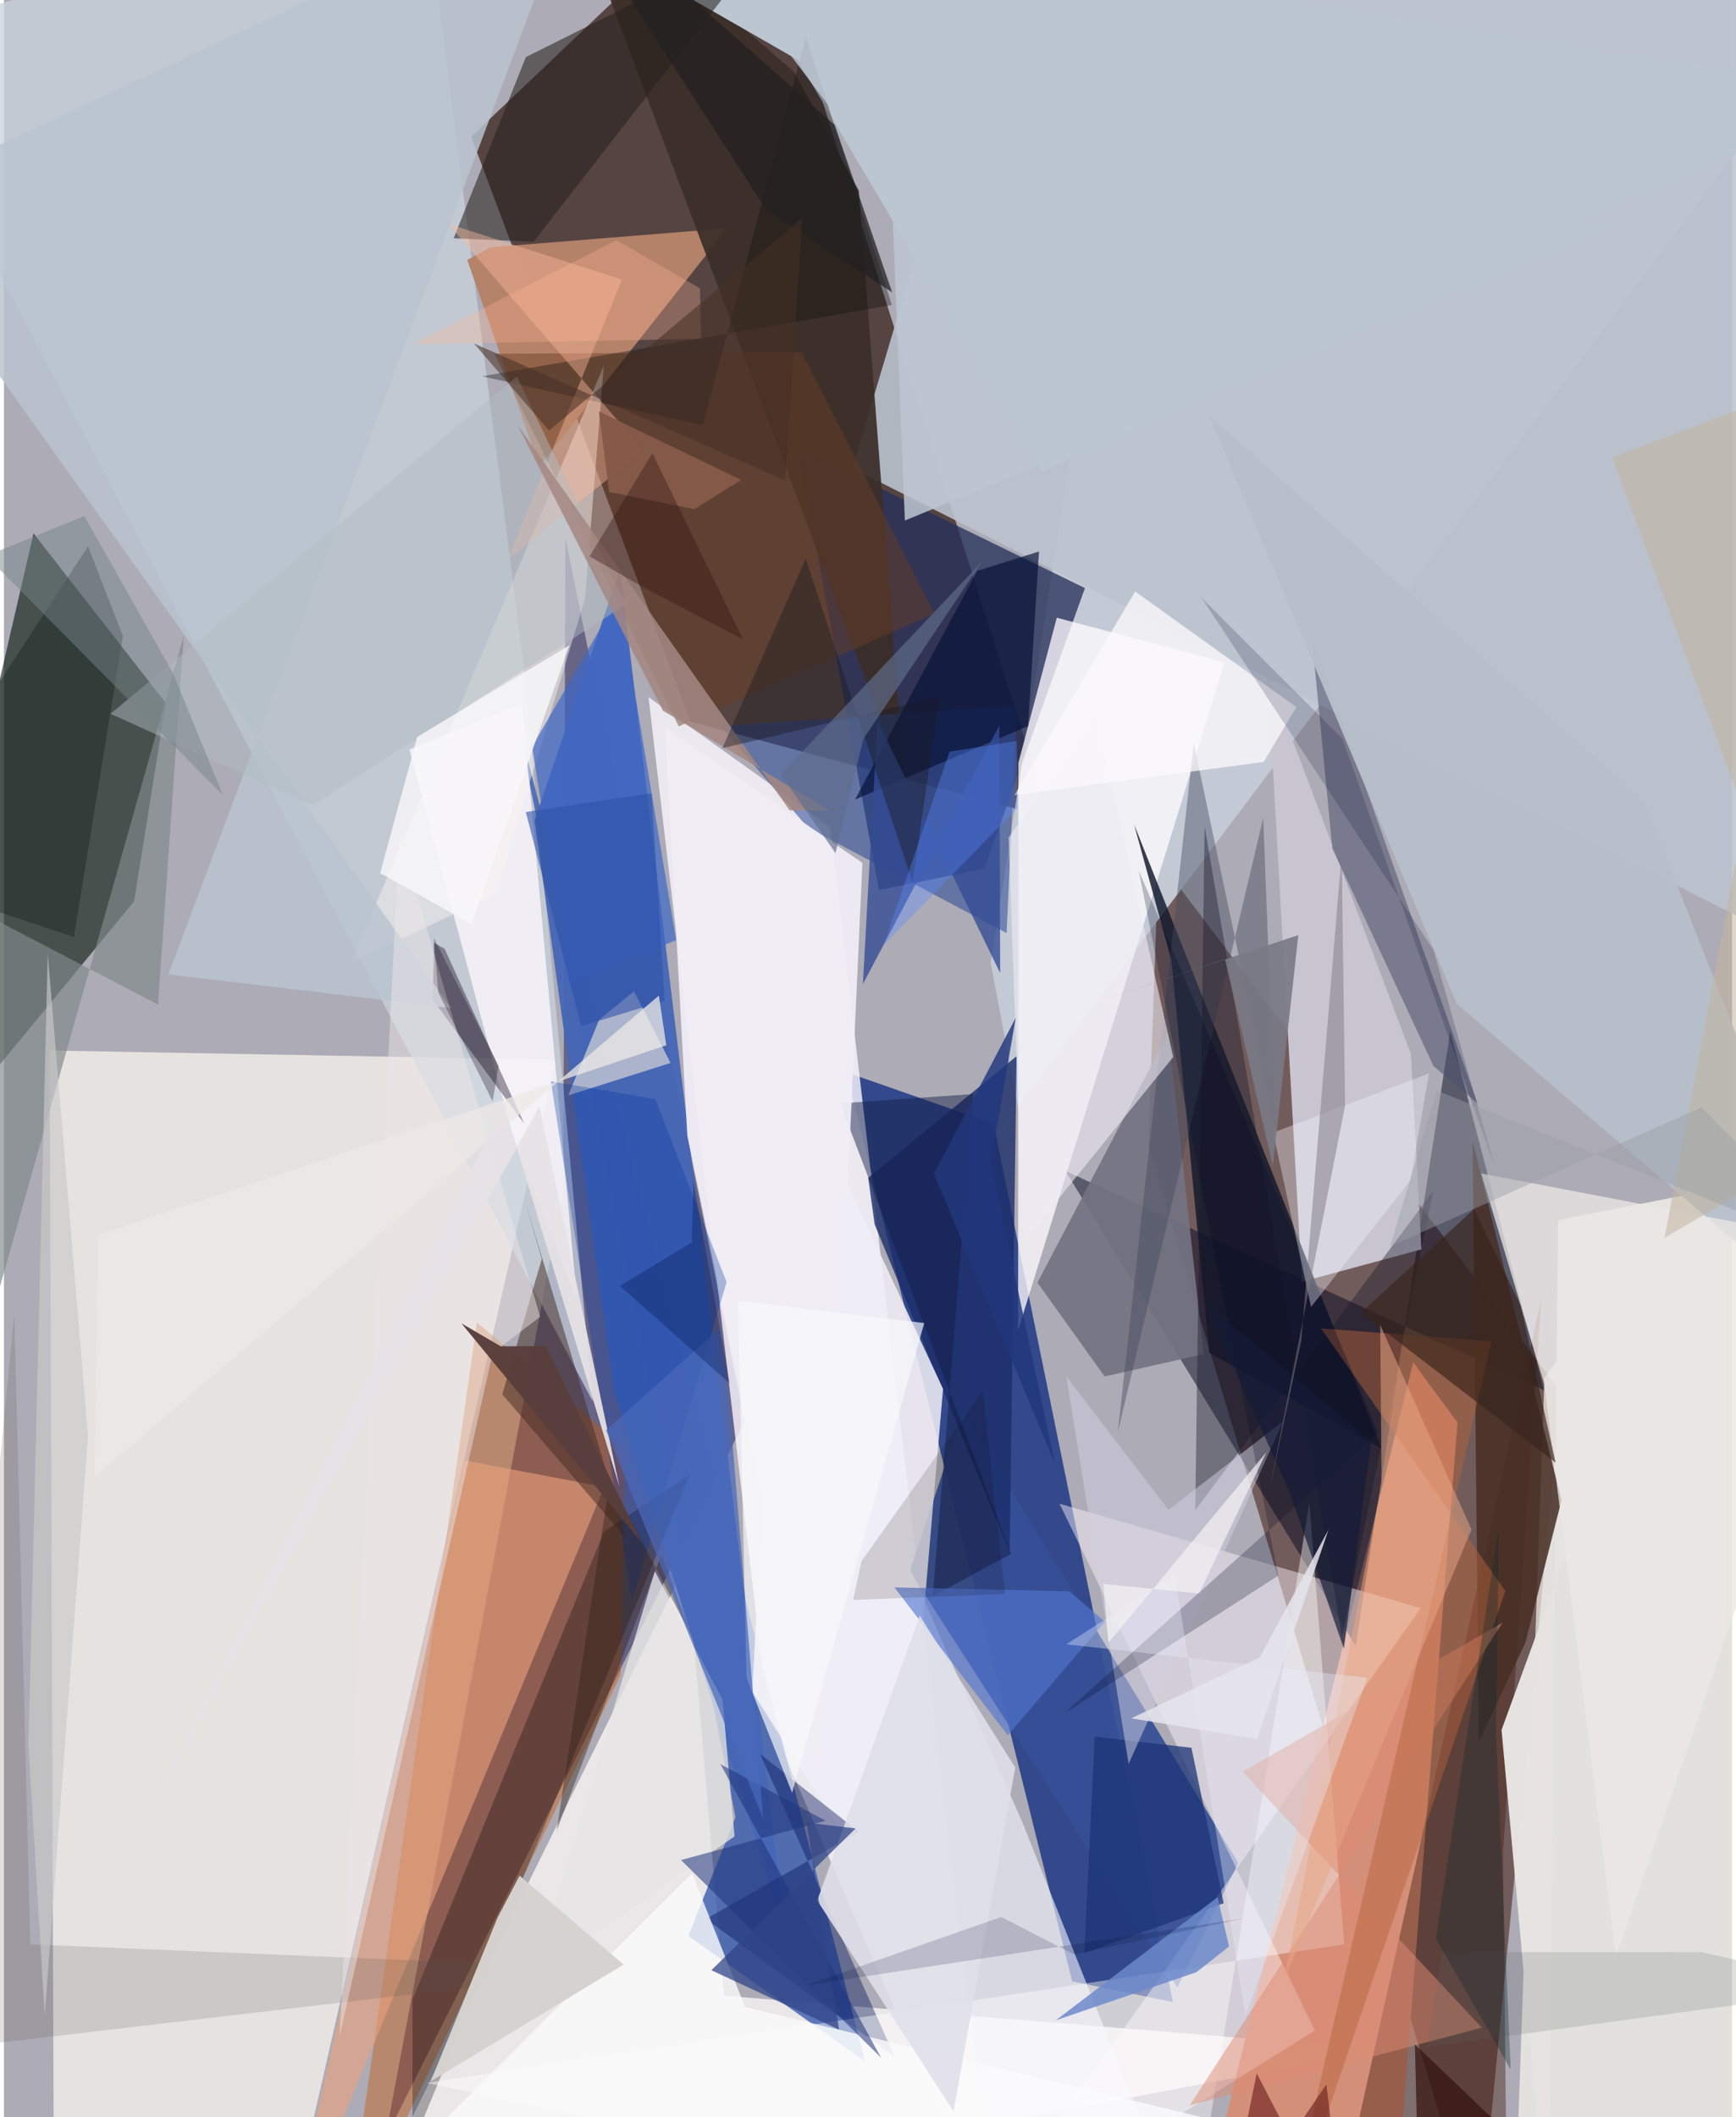 <svg xmlns="http://www.w3.org/2000/svg" width="228" height="278" viewBox="0 0 836 1024"><path fill="#adabb5" d="M0 0h836v1024H0z"/><path fill="#39231d" fill-opacity=".753" d="M332.171 349.039l173.73 46.554L360.776-62 226.027 66.101z"/><path fill="#3b1004" fill-opacity=".506" d="M553.608 554.317L713.47 1086l39.958-412.46-194.903-257.808z"/><path fill="#1c3783" fill-opacity=".839" d="M478.769 543.53l86.775 424.839-48.79-10.08-109.281-439.7z"/><path fill="#f1ece7" fill-opacity=".843" d="M24.12 1050.039l123.635-16.44 119.103-521.046-244.745-4.471z"/><path fill="#262159" fill-opacity=".506" d="M358.276 687.46l-86.69-427.476-.971 315.25-86.23 459.269z"/><path fill="#f8f5fd" fill-opacity=".816" d="M480.413 1086L369.657 830.389 311.82 337.2l87.938 62.817z"/><path fill="#051309" fill-opacity=".596" d="M14.32 257.997l63.987 82.092-15.343 95.83L-62 587.804z"/><path fill="#fffdf3" fill-opacity=".651" d="M745.226 666.371l-12.685 360.91L837.414 1086 898 463.068z"/><path fill="#f7f3f3" fill-opacity=".827" d="M348.394 965.243l-17.898-209.63L166.779 1086l500.689-94.674z"/><path fill="#c4cbd6" fill-opacity=".976" d="M560.13-60.483L477.338 465.65l13.103 69.446L898-5.852z"/><path fill="#25305a" fill-opacity=".761" d="M423.324 430.499l50.981-10.417 48.648-135.663-138.794-67.663z"/><path fill="#c9d3dd" fill-opacity=".745" d="M251.402 321.646l-48.235-376.81L-62 18.417l346.856 659.47z"/><path fill="#d48f78" fill-opacity=".992" d="M681.754 658.907l-103.52 417.33 94.965-6.465 29.987-381.693z"/><path fill="#00081d" fill-opacity=".486" d="M699.676 498.828l45.392 173.558-231.562-106.062L653.92 796.12z"/><path fill="#3d5dae" fill-opacity=".816" d="M247.562 345.066l169.037 651.967-85.557-60.694 22.872-57.423z"/><path fill="#c8c5d0" d="M685.718 604.277l-5.016-94.335-69.412-184.186 16.627 294.164z"/><path fill="#bbc4ce" fill-opacity=".886" d="M410.471 226.452l80.96-271.857L898-62v535.162z"/><path fill="#c85200" fill-opacity=".392" d="M165.042 1086L298.34 810.115l2.213-109.695-71.726-60.804z"/><path fill="#354f97" fill-opacity=".922" d="M597.122 900.956L464.084 682.739l-25.933 77.116 129.535 201.39z"/><path fill="#b5826a" fill-opacity=".996" d="M224.123 125.698l11.384-6.094 114.372-9.197-90.883 115.145z"/><path fill="#fffaff" fill-opacity=".769" d="M590.533 320.35l-81.197-21.586-18.59 70.232-.123 274.408z"/><path fill="#fff7fc" fill-opacity=".455" d="M634.172 982.063l-123.499-254.76 174.745 50.455L467.748 1086z"/><path fill="#4666b6" fill-opacity=".953" d="M298 275.448l80.115 659.83-82.99-262.978-38.439-275.545z"/><path fill="#12192d" fill-opacity=".831" d="M546.75 398.821l119.864 301.946-83.514-46.47-18.333-189.808z"/><path fill="#3e1808" fill-opacity=".404" d="M647.56 1060.782l79.479 3.547-1.835-168.51 18.547-267.852z"/><path fill="#fefaff" fill-opacity=".757" d="M277.251 629.432l-31.034-79.87-50.091-187.006 54.53-22.144z"/><path fill="#f4f5fe" fill-opacity=".612" d="M429.568 738.746l63.036 142.426L574.134 1086h-90.952z"/><path fill="#e6e3e0" fill-opacity=".996" d="M751.844 590.13l67.463-13.275-94.822 259.834L747.245 1086z"/><path fill="#3b2e29" fill-opacity=".933" d="M270.157-62l165.375 440.804-21.985-286.59-31.419-57.57z"/><path fill="#472f25" fill-opacity=".863" d="M736.047 794.454l-22.54 48.007-3.026-290.565 43.003 173.801z"/><path fill="#bcc6d1" d="M225.453-62l158.472 90.92 117.957 199.36L898 44.743z"/><path fill="#1c2d6a" fill-opacity=".804" d="M486.513 750.568l3.386-239.742-71.808 58.835 3.145 22.59z"/><path fill="#eaa17e" fill-opacity=".596" d="M290.403 719.224l-67.465-12.885-80.755 357.111-3.555 22.55z"/><path fill="#f0edf5" fill-opacity=".863" d="M362.03 818.26l70.218 110.898 22.062-257.393-76.145-163.61z"/><path fill="#4e526c" fill-opacity=".545" d="M642.63 410.35l48.97 105.355 21.262 17.946-80.278-226.83z"/><path fill="#747382" fill-opacity=".925" d="M532.468 665.747l-32.487-45.389 63.324-120.738 17.075 155.294z"/><path fill="#f7f1df" fill-opacity=".565" d="M322.49 514.113l-17.669-34.671-16.892 13.767-14.922 36.585z"/><path fill="#2b4994" fill-opacity=".553" d="M346.41 351.182l143.695-10.098-5.058 110.203-96.1-50.971z"/><path fill="#011258" fill-opacity=".408" d="M365.836 848.4l47.814 37.633-74.042 42.099 91.389 66.863z"/><path fill="#020207" fill-opacity=".29" d="M290.272 740.824l-92.654 226.308.044 70.295 134.14-324.31z"/><path fill="#6a3e24" fill-opacity=".463" d="M326.444 351.32l-89.205-180.23 148.708-.688 64.146 126.36z"/><path fill="#fbf4f3" fill-opacity=".463" d="M281.081 289.528l-42.917 142.807-70.246 33.35 122.253-288.738z"/><path fill="#27201e" fill-opacity=".561" d="M372.14-32.237L256.228 116.935l-38.679-1.677 34.931-87.64z"/><path fill="#fff" fill-opacity=".42" d="M204.35 1007.406l444.01-66.972L631.5 726.81 573.821 1086z"/><path fill="#422b23" fill-opacity=".514" d="M260.189 608.862l-8.284-28.519 49.448 164.22-60.24-70.15z"/><path fill="#110216" fill-opacity=".376" d="M207.471 483.579l.535-27.56 5.16 2.878 38.523 84.56z"/><path fill="#b7bfca" fill-opacity=".957" d="M702.856 485.548L582.898 200.726l210.6 187.219L898 652.099z"/><path fill="#061138" fill-opacity=".675" d="M495.42 351.198l5.312-84.455-29.923 9.378-59.071 110.587z"/><path fill="#de8c75" fill-opacity=".51" d="M714.964 980.684l-115.798-123.75 125.853-72.14-151.334 233.45z"/><path fill="#444b5e" fill-opacity=".435" d="M575.568 359.396l39.404 185.942-5.772-149.687-70.332 297.022z"/><path fill="#ebe7e4" fill-opacity=".765" d="M779.795 946.628L898 602.618l-183.34-35.063 30.519 101.95z"/><path fill="#181729" fill-opacity=".396" d="M691.47 575.99l-44.094 215.575-66.542-391.995-4.517 330.887z"/><path fill="#b7633b" fill-opacity=".478" d="M726.312 769.521L618.417 1086 719.62 648.739l-82.501-6.24z"/><path fill="#81888b" fill-opacity=".675" d="M86.998 307.452L-24.089 700.759-62 414.749l136.529 71.142z"/><path fill="#efebf3" fill-opacity=".6" d="M565.682 511.191l-72.687 89.836-6.95-195.932 42.16-58.617z"/><path fill="#06150f" fill-opacity=".337" d="M33.826 453.21L-62 421.32 40.691 264.275l16.85 43.354z"/><path fill="#121c45" fill-opacity=".471" d="M487.232 751.594l-37.913 20.397 19.839-242.856-64.593 4.522z"/><path fill="#525047" fill-opacity=".173" d="M300.576 952.43l-330.319 38.763L4.993 635.48l7.782 304.951z"/><path fill="#1c3577" fill-opacity=".749" d="M590.068 920.527l-67.444 24.106 5.04-104.667 46.8 5.372z"/><path fill="#0e0f0c" fill-opacity=".353" d="M231.316 182.006l106.799 23.733 49.88-187.998 41.545 129.79z"/><path fill="#d2d0e1" fill-opacity=".51" d="M563.392 730.293l-49.436-64.54 30.126 187.328 74.84-165.762z"/><path fill="#fbfbfc" fill-opacity=".804" d="M152.283 1086l445.018-57.727-238.735-57.514-25.678-64.7z"/><path fill="#faba9b" fill-opacity=".439" d="M309.43 217.859l-65.846 52.815 55.444-135.462-84.217-26.967z"/><path fill="#000622" fill-opacity=".243" d="M512.835 828.754l103.631-66.675-67.465-340.935 115.854 271.608z"/><path fill="#e6e5e4" fill-opacity=".769" d="M353.435 888.214l-97.195 67.404 58.617-195.716 32.801 62.227z"/><path fill="#334c95" fill-opacity=".784" d="M481.94 470.643l-.405-119.784L415.52 475.98l7.055-127.378z"/><path fill="#f1edf5" fill-opacity=".945" d="M330.598 549.307L319.72 351.858l95.574 65.486-20.227 446.08z"/><path fill="#38251c" fill-opacity=".667" d="M750.64 707.436l-16.95-76.089-22.49-46.56-54.79 50.18z"/><path fill="#5277d1" fill-opacity=".635" d="M515.446 769.691l-84.68-1.949 54.86 71.6 47.007-54.98z"/><path fill="#0938a1" fill-opacity=".318" d="M349.595 620.095l-34.545-88.51-50.467-8.562 39.201 251.87z"/><path fill="#f5f4fc" fill-opacity=".369" d="M632.336 632.12l48.072-61.245 8.985-51.707-75.399 28.66z"/><path fill="#bac4cf" fill-opacity=".835" d="M79.544 471.298l136.714 16.235L-62 98.06 279.811-62z"/><path fill="#fbf8fc" fill-opacity=".773" d="M625.241 341.994l-77.996-55.896-58.34 98.418 120.48-15.965z"/><path fill="#e0dfea" fill-opacity=".898" d="M489.24 854.933l-29.862 166.257-65.935-101.988 49.605-137.788z"/><path fill="#6c89ca" fill-opacity=".839" d="M587.126 917.61l-78.253 59.532 68.07-23.287 15.722-12.412z"/><path fill="#1f357b" fill-opacity=".545" d="M397.46 880.633l-69.92 19.016 96.761 95.563-77.66-141.902z"/><path fill="#d5d1ce" fill-opacity=".988" d="M206.445 1006.688l32.263-79.01 10.741-20.472 50.332 42.987z"/><path fill="#3f68c5" fill-opacity=".698" d="M325.18 454.737l-27.77-166.314-41.897 72.762 18.117 114.293z"/><path fill="#b1bbc3" fill-opacity=".475" d="M300.758 292.47l-151.44 97.085-97.76-44.335 196.577-163.106z"/><path fill="#e5a582" fill-opacity=".522" d="M665.794 640.781l44.143 99.003-90.66 217.998 47.178-240.069z"/><path fill="#a48781" fill-opacity=".851" d="M318.76 343.699l-70.48-138.42 131.768 186.615 19.727.318z"/><path fill="#1a1a20" fill-opacity=".412" d="M452.616 336.944L347.522 361.88l40.353-91.721 51.652 156.722z"/><path fill="#2e2016" fill-opacity=".4" d="M318.025 751.876l-50.676 133.69 25.769-169.473 40.8 77.68z"/><path fill="#eaebf9" fill-opacity=".369" d="M659.532 811.474l-58.948 163.444-34.148-213.156-52.482 33.526z"/><path fill="#656966" fill-opacity=".196" d="M688.268 990.082l7.49-45.871 125.17-.087L898 961.5z"/><path fill="#f9f9fb" fill-opacity=".678" d="M445.21 639.913l-63.933 227.218-22.05-55.656-4.095-182.397z"/><path fill="#768588" fill-opacity=".494" d="M-8.559 268.887L38.9 249.594l42.89 76.037 24.12 58.945z"/><path fill="#ece5e7" fill-opacity=".475" d="M259.371 636.883l-68.066-233.11L162.37 985.09l74.071-330.715z"/><path fill="#583e3c" fill-opacity=".965" d="M221.311 640.065l19.006 11.102 21.8-.126 46.312 94.9z"/><path fill="#304487" fill-opacity=".737" d="M388.291 881.512L403.99 981.65l-61.767-28.715 69.758-68.578z"/><path fill="#f8f7fa" fill-opacity=".812" d="M226.103 446.87l47.424-134.748-73.58 44.28-17.97 65.915z"/><path fill="#5a8bff" fill-opacity=".357" d="M490.3 390.778l-64.658 66.289 31.799-93.518 32.57-5.16z"/><path fill="#c2b5a0" fill-opacity=".553" d="M777.922 221.23L898 543.283l-94.642 55.405 78.83-416.662z"/><path fill="#02072e" fill-opacity=".18" d="M579.389 289.132l112.213 170.423 29.662 104.819-73.781-207.144z"/><path fill="#606d8c" fill-opacity=".663" d="M415.73 357.433l-13.465 55.194-26.415-38.066 97.427-103.077z"/><path fill="#2e52a8" fill-opacity=".592" d="M313.28 383.672l-60.835 9.076 26.83 103.583 40.353-12.317z"/><path fill="#ece8e6" fill-opacity=".757" d="M43.863 714.26l272.961-232.74 3.604 24.056-274.835 91.813z"/><path fill="#787986" fill-opacity=".906" d="M626.167 452.289l-12.322 111.799-23.154-100.161-60.607 20.23z"/><path fill="#9b9ea6" fill-opacity=".443" d="M892.188 607.26l-70.95-71.737-150.63 67.285 22.565-75.309z"/><path fill="#0b0016" fill-opacity=".286" d="M210.124 480.061l-2.22-26.488 31.405 61.842-2.923 17.265z"/><path fill="#141b37" fill-opacity=".682" d="M661.427 697.213l-80.777-67.52 40.884 90.972 26.69 76.706z"/><path fill="#000d39" fill-opacity=".173" d="M517.725 945.338l82.084-17.498-212.136 32.508 94.784-33.176z"/><path fill="#807c85" fill-opacity=".514" d="M647.177 412.54l1.62 122.29-36.58 185.764 15.374-72.079z"/><path fill="#e6e2e5" fill-opacity=".929" d="M59.978 895.82L259.04 535.158l38.62 183.634-55.807-184.346z"/><path fill="#34120c" fill-opacity=".706" d="M682.576 988.821L784.5 1086l-482.166-4.795 381.987-21.56z"/><path fill="#bcc6d1" fill-opacity=".855" d="M777.289 110.985L313.835-62l115.53 153.565 6.468 160.205z"/><path fill="#ffb495" fill-opacity=".31" d="M337.257 163.841l-139.364 2.726 98.299-50.417 40.513 23.305z"/><path fill="#11272e" fill-opacity=".333" d="M721.848 839.015l1.32-100.288-30.45 198.921 36.188 63.322z"/><path fill="#212021" fill-opacity=".729" d="M263.127-62l105.476 163.248 61.098 40.167-27.83-81.004z"/><path fill="#0c0000" fill-opacity=".137" d="M410.802 773.832l4.085-18.829 58.649-82.227 10.748 98.136z"/><path fill="#c9caca" fill-opacity=".655" d="M11.85 844.545l7.865 130.22 20.966-280.213-19.51-233.453z"/><path fill="#651b1b" fill-opacity=".6" d="M639.753 1008.157l9.319 77.843-43.01-83.212-15.99 78.256z"/><path fill="#4969ba" fill-opacity=".718" d="M367.295 879.494l-76.01-187.743 54.674-49.018 4.495 30.702z"/><path fill="#865948" fill-opacity=".988" d="M356.632 232.097l-22.639 14.192-41.234-8.34-4.94-38.942z"/><path fill="#453025" fill-opacity=".549" d="M386.232 105.426L263.717 208.23l-36.368-42.13 150.626 66.355z"/><path fill="#2f1310" fill-opacity=".365" d="M357.584 309.31l-50.15-26.297-24.12-13.93 30.376-49.828z"/><path fill="#21377d" fill-opacity=".82" d="M489.47 492.286l-12.125 70.025 31.154 145.77-58.59-140.39z"/><path fill="#03134e" fill-opacity=".318" d="M333.494 571.418l17.626 97.734-53.15-47.259 34.79-20.953z"/><path fill="#e6e5ed" fill-opacity=".851" d="M607.44 801.743l33.32-61.842-34.555 101.185-60.887-10.008z"/><path fill="#f4f2f4" fill-opacity=".714" d="M531.829 766.108l46.315 4.582 32.642-68.407-76.483 92.279z"/></svg>